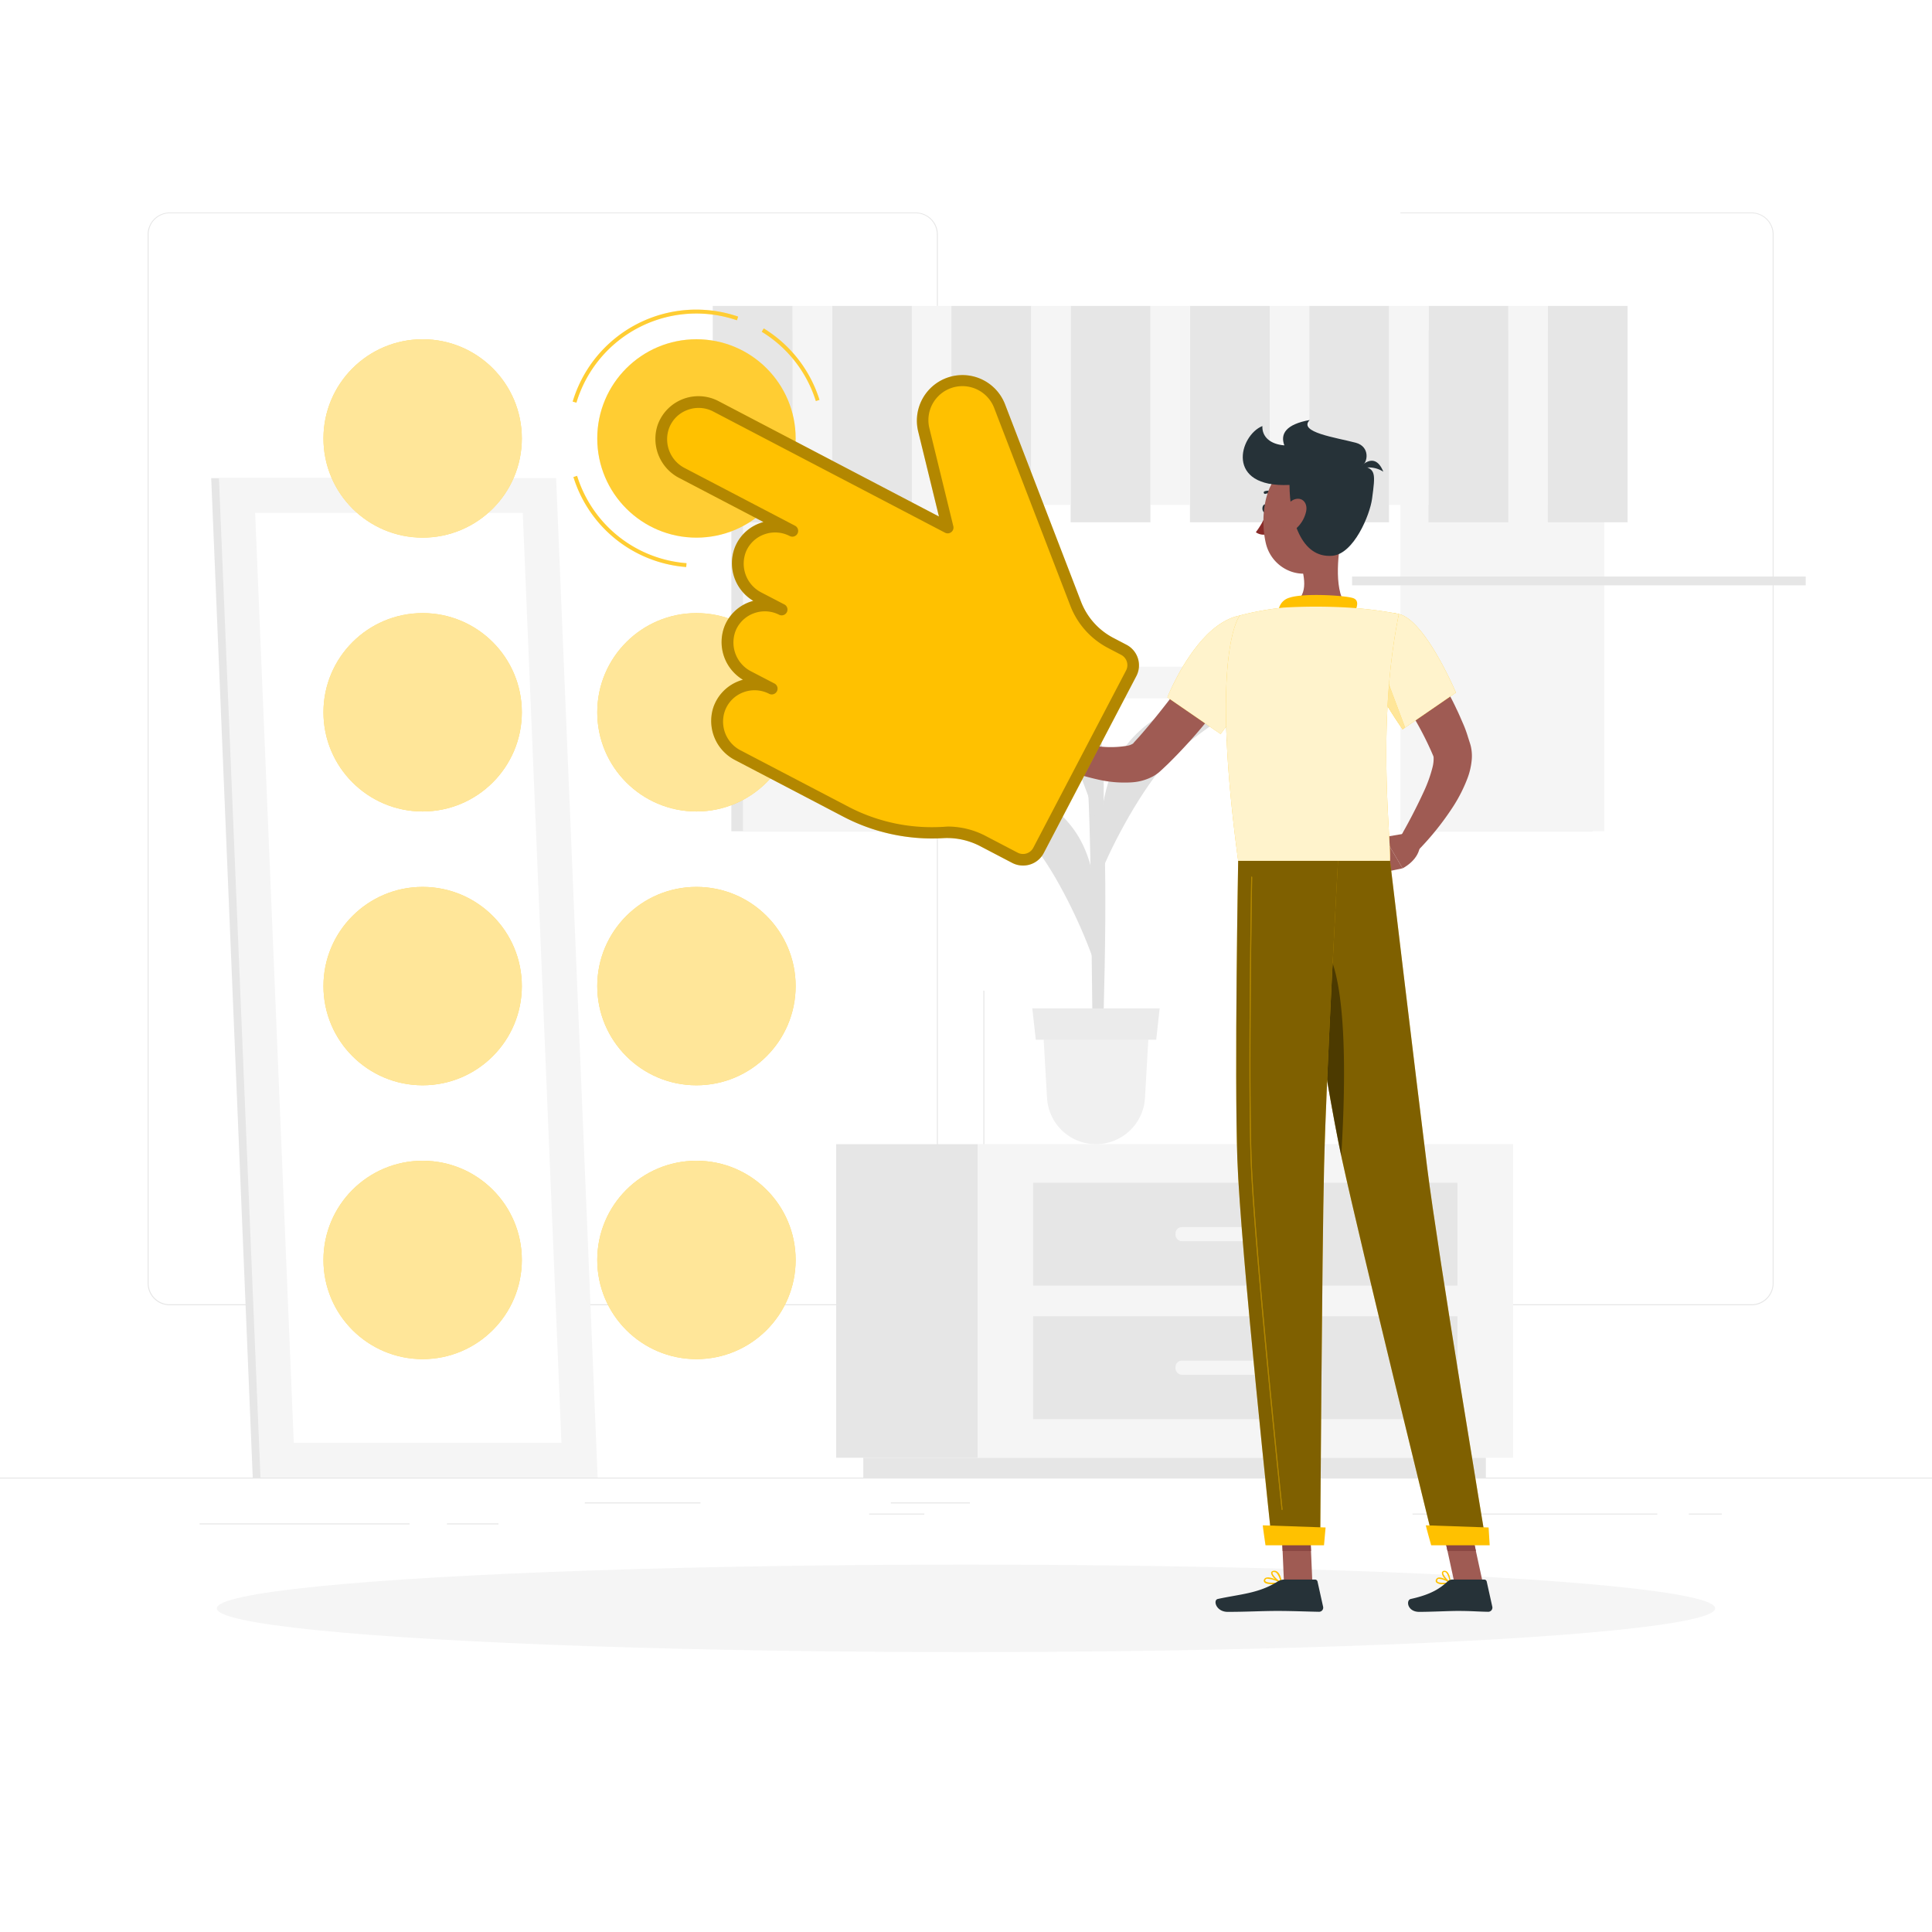 <svg class="animated" id="freepik_stories-select" xmlns="http://www.w3.org/2000/svg" viewBox="0 0 500 500" version="1.1" xmlns:xlink="http://www.w3.org/1999/xlink" xmlns:svgjs="http://svgjs.com/svgjs"><style>svg#freepik_stories-select:not(.animated) .animable {opacity: 0;}svg#freepik_stories-select.animated #freepik--Buttons--inject-1 {animation: 3s Infinite  linear floating;animation-delay: 0s;}svg#freepik_stories-select.animated #freepik--Hand--inject-1 {animation: 3s Infinite  linear wind;animation-delay: 0s;}            @keyframes floating {                0% {                    opacity: 1;                    transform: translateY(0px);                }                50% {                    transform: translateY(-10px);                }                100% {                    opacity: 1;                    transform: translateY(0px);                }            }                    @keyframes wind {                0% {                    transform: rotate( 0deg );                }                25% {                    transform: rotate( 1deg );                }                75% {                    transform: rotate( -1deg );                }            }        </style><g id="freepik--background-complete--inject-1" style="transform-origin: 250px 224.755px 0px;" class="animable"><rect y="382.4" width="500" height="0.25" style="fill: rgb(230, 230, 230); transform-origin: 250px 382.525px 0px;" id="el3il8dtkl4yh" class="animable"></rect><rect x="51.65" y="394.26" width="54.34" height="0.25" style="fill: rgb(230, 230, 230); transform-origin: 78.82px 394.385px 0px;" id="elveq6t3p7u7" class="animable"></rect><rect x="230.54" y="388.83" width="20.46" height="0.25" style="fill: rgb(230, 230, 230); transform-origin: 240.77px 388.955px 0px;" id="eljsdrptkxi6f" class="animable"></rect><rect x="151.34" y="388.83" width="29.94" height="0.25" style="fill: rgb(230, 230, 230); transform-origin: 166.31px 388.955px 0px;" id="elp3ridlo6d4" class="animable"></rect><rect x="365.57" y="391.71" width="63.34" height="0.25" style="fill: rgb(230, 230, 230); transform-origin: 397.24px 391.835px 0px;" id="elfj24771xac6" class="animable"></rect><rect x="224.93" y="391.71" width="14.29" height="0.25" style="fill: rgb(230, 230, 230); transform-origin: 232.075px 391.835px 0px;" id="el50jkxeof04f" class="animable"></rect><rect x="115.67" y="394.26" width="13.33" height="0.25" style="fill: rgb(230, 230, 230); transform-origin: 122.335px 394.385px 0px;" id="eloe1m3dr0j8" class="animable"></rect><rect x="437.08" y="391.71" width="8.51" height="0.25" style="fill: rgb(230, 230, 230); transform-origin: 441.335px 391.835px 0px;" id="eln920wogxwqf" class="animable"></rect><path d="M237,337.8H43.91a5.71,5.71,0,0,1-5.7-5.71V60.66A5.71,5.71,0,0,1,43.91,55H237a5.71,5.71,0,0,1,5.71,5.71V332.09A5.71,5.71,0,0,1,237,337.8ZM43.91,55.2a5.46,5.46,0,0,0-5.45,5.46V332.09a5.46,5.46,0,0,0,5.45,5.46H237a5.47,5.47,0,0,0,5.46-5.46V60.66A5.47,5.47,0,0,0,237,55.2Z" style="fill: rgb(230, 230, 230); transform-origin: 140.46px 196.4px 0px;" id="eltb2oyjusmbm" class="animable"></path><path d="M453.31,337.8H260.21a5.72,5.72,0,0,1-5.71-5.71V60.66A5.72,5.72,0,0,1,260.21,55h193.1A5.71,5.71,0,0,1,459,60.66V332.09A5.71,5.71,0,0,1,453.31,337.8ZM260.21,55.2a5.47,5.47,0,0,0-5.46,5.46V332.09a5.47,5.47,0,0,0,5.46,5.46h193.1a5.47,5.47,0,0,0,5.46-5.46V60.66a5.47,5.47,0,0,0-5.46-5.46Z" style="fill: rgb(230, 230, 230); transform-origin: 356.75px 196.4px 0px;" id="el95gd7j1ocha" class="animable"></path><rect x="189.27" y="85.56" width="222.89" height="129.56" style="fill: rgb(230, 230, 230); transform-origin: 300.715px 150.34px 0px;" id="elatn3b2qphvc" class="animable"></rect><rect x="192.28" y="85.56" width="222.89" height="129.56" style="fill: rgb(245, 245, 245); transform-origin: 303.725px 150.34px 0px;" id="el8euony0d9nu" class="animable"></rect><g id="ellw2ez2l5yt8"><rect x="245.03" y="44.31" width="117.4" height="212.07" style="fill: rgb(255, 255, 255); transform-origin: 303.73px 150.345px 0px; transform: rotate(90deg);" class="animable" id="eldnqjstntg47"></rect></g><g id="el9jsvewhic0n"><rect x="349.92" y="149.2" width="117.4" height="2.28" style="fill: rgb(230, 230, 230); transform-origin: 408.62px 150.34px 0px; transform: rotate(90deg);" class="animable" id="el4h9tz9oje2s"></rect></g><rect x="194.52" y="172.55" width="218.42" height="8.16" style="fill: rgb(245, 245, 245); transform-origin: 303.73px 176.63px 0px;" id="elivkishu2yeq" class="animable"></rect><rect x="216.4" y="296.11" width="36.6" height="81.15" style="fill: rgb(230, 230, 230); transform-origin: 234.7px 336.685px 0px;" id="elx0p2cyrhtu" class="animable"></rect><rect x="223.42" y="377.26" width="161.12" height="5.14" style="fill: rgb(230, 230, 230); transform-origin: 303.98px 379.83px 0px;" id="eld6b2u8udw15" class="animable"></rect><g id="elg3pj1fnndf"><rect x="253" y="296.11" width="138.58" height="81.15" style="fill: rgb(245, 245, 245); transform-origin: 322.29px 336.685px 0px; transform: rotate(180deg);" class="animable" id="elwr00ite9j"></rect></g><g id="elojgpuws6ei"><rect x="267.38" y="306.1" width="109.8" height="26.61" style="fill: rgb(230, 230, 230); transform-origin: 322.28px 319.405px 0px; transform: rotate(180deg);" class="animable" id="el0kkr05wt44vh"></rect></g><g id="el1xqyq9szacih"><rect x="267.38" y="340.66" width="109.8" height="26.61" style="fill: rgb(230, 230, 230); transform-origin: 322.28px 353.965px 0px; transform: rotate(180deg);" class="animable" id="eldm3qmkm5q37"></rect></g><rect x="304.22" y="317.58" width="36.14" height="3.65" rx="1.61" style="fill: rgb(245, 245, 245); transform-origin: 322.29px 319.405px 0px;" id="el07itzqkfjsad" class="animable"></rect><rect x="304.22" y="352.14" width="36.14" height="3.65" rx="1.61" style="fill: rgb(245, 245, 245); transform-origin: 322.29px 353.965px 0px;" id="el2x7a81j15em" class="animable"></rect><polygon points="143.38 382.4 65.41 382.4 54.66 123.73 132.63 123.73 143.38 382.4" style="fill: rgb(230, 230, 230); transform-origin: 99.02px 253.065px 0px;" id="el1krm8xr998l" class="animable"></polygon><polygon points="154.67 382.4 67.41 382.4 56.66 123.73 143.92 123.73 154.67 382.4" style="fill: rgb(245, 245, 245); transform-origin: 105.665px 253.065px 0px;" id="elqu0vzkmg3n" class="animable"></polygon><polygon points="76.03 373.4 66.03 132.73 135.29 132.73 145.3 373.4 76.03 373.4" style="fill: rgb(255, 255, 255); transform-origin: 105.665px 253.065px 0px;" id="elcv6vmexpau7" class="animable"></polygon><path d="M284.93,283.59c1-27.32,2-65.17-.11-78.87l-3.45-2.67s.75,2.55,1.15,44.41.89,30.91.47,37.13Z" style="fill: rgb(224, 224, 224); transform-origin: 283.717px 242.82px 0px;" id="elgqsa82bonmc" class="animable"></path><path d="M291.35,193.09c6.38-8.65,19.81-14.8,33.72-14.77,5.46,0-16.26,10.06-25.05,21.15-6.83,8.61-14.36,23.1-16.82,31.14C284.38,213.69,285,201.73,291.35,193.09Z" style="fill: rgb(224, 224, 224); transform-origin: 304.569px 204.465px 0px;" id="elwyim0ungfa" class="animable"></path><path d="M278.55,215.62c-5.86-9-18.91-15.93-32.79-16.71-5.45-.31,15.64,11,23.77,22.57,6.31,9,13,23.9,15,32.08C284.31,236.6,284.42,224.63,278.55,215.62Z" style="fill: rgb(224, 224, 224); transform-origin: 264.701px 226.232px 0px;" id="el0r4j0lv3f3k" class="animable"></path><path d="M281.17,178.65c-5.34-10.5-17.8-20.63-31.35-24.75-5.33-1.62,16.74,16.86,23.05,31,4.9,11,10.84,24.82,12.4,33.55C285.85,201.23,286.5,189.16,281.17,178.65Z" style="fill: rgb(224, 224, 224); transform-origin: 267.324px 186.125px 0px;" id="elvatflnpkkz" class="animable"></path><path d="M283.64,296.11h0a12.7,12.7,0,0,0,12.68-12l1.12-19.5h-27.6l1.13,19.5A12.69,12.69,0,0,0,283.64,296.11Z" style="fill: rgb(240, 240, 240); transform-origin: 283.64px 280.36px 0px;" id="el9if0pwd7yn" class="animable"></path><polygon points="268.06 269.06 299.23 269.06 300.12 260.97 267.16 260.97 268.06 269.06" style="fill: rgb(235, 235, 235); transform-origin: 283.64px 265.015px 0px;" id="elw1qm930s9nj" class="animable"></polygon><g id="elmrpfh5x2d1"><rect x="400.58" y="79.17" width="20.64" height="56" style="fill: rgb(230, 230, 230); transform-origin: 410.9px 107.17px 0px; transform: rotate(180deg);" class="animable" id="elpybatgfuhde"></rect></g><rect x="390.34" y="79.17" width="10.23" height="51.5" style="fill: rgb(245, 245, 245); transform-origin: 395.455px 104.92px 0px;" id="elqpv183vqqe" class="animable"></rect><g id="eloxrrnlezf7"><rect x="369.7" y="79.17" width="20.64" height="56" style="fill: rgb(230, 230, 230); transform-origin: 380.02px 107.17px 0px; transform: rotate(180deg);" class="animable" id="elityhzwobk9"></rect></g><rect x="359.47" y="79.17" width="10.23" height="51.5" style="fill: rgb(245, 245, 245); transform-origin: 364.585px 104.92px 0px;" id="el84lj70ak57g" class="animable"></rect><g id="el3tnrziv1eqd"><rect x="338.83" y="79.17" width="20.64" height="56" style="fill: rgb(230, 230, 230); transform-origin: 349.15px 107.17px 0px; transform: rotate(180deg);" class="animable" id="el91qrlbnqo75"></rect></g><rect x="328.6" y="79.17" width="10.23" height="51.5" style="fill: rgb(245, 245, 245); transform-origin: 333.715px 104.92px 0px;" id="eld2c9v94r04j" class="animable"></rect><g id="el6gf5tzkhldk"><rect x="307.96" y="79.17" width="20.64" height="56" style="fill: rgb(230, 230, 230); transform-origin: 318.28px 107.17px 0px; transform: rotate(180deg);" class="animable" id="elpcbvwh87hbf"></rect></g><rect x="297.72" y="79.17" width="10.23" height="51.5" style="fill: rgb(245, 245, 245); transform-origin: 302.835px 104.92px 0px;" id="eln691wjz7zlf" class="animable"></rect><g id="ely0fqt2fy9uo"><rect x="277.08" y="79.17" width="20.64" height="56" style="fill: rgb(230, 230, 230); transform-origin: 287.4px 107.17px 0px; transform: rotate(180deg);" class="animable" id="elo2siwvrecn"></rect></g><rect x="266.85" y="79.17" width="10.23" height="51.5" style="fill: rgb(245, 245, 245); transform-origin: 271.965px 104.92px 0px;" id="el5ruw2qv6tkh" class="animable"></rect><g id="el5xe5jy2495r"><rect x="246.21" y="79.17" width="20.64" height="56" style="fill: rgb(230, 230, 230); transform-origin: 256.53px 107.17px 0px; transform: rotate(180deg);" class="animable" id="elkip4v0abqu"></rect></g><rect x="235.98" y="79.17" width="10.23" height="51.5" style="fill: rgb(245, 245, 245); transform-origin: 241.095px 104.92px 0px;" id="el3pprlwmba2f" class="animable"></rect><g id="el3qk896nfthq"><rect x="215.34" y="79.17" width="20.64" height="56" style="fill: rgb(230, 230, 230); transform-origin: 225.66px 107.17px 0px; transform: rotate(180deg);" class="animable" id="eldu171xqqdgl"></rect></g><rect x="205.11" y="79.17" width="10.23" height="51.5" style="fill: rgb(245, 245, 245); transform-origin: 210.225px 104.92px 0px;" id="el8m0t7ca5h5h" class="animable"></rect><g id="eltx75teexu1m"><rect x="184.46" y="79.17" width="20.64" height="56" style="fill: rgb(230, 230, 230); transform-origin: 194.78px 107.17px 0px; transform: rotate(180deg);" class="animable" id="elhclek8b6kp"></rect></g></g><g id="freepik--Shadow--inject-1" style="transform-origin: 250px 416.24px 0px;" class="animable"><ellipse cx="250" cy="416.24" rx="193.89" ry="11.32" style="fill: rgb(245, 245, 245); transform-origin: 250px 416.24px 0px;" id="elo1go3o0iq8k" class="animable"></ellipse></g><g id="freepik--Character--inject-1" style="transform-origin: 327.806px 262.925px 0px;" class="animable"><polygon points="352.42 219.53 356.67 226.03 362.99 224.72 358.22 216.64 352.42 219.53" style="fill: rgb(159, 91, 83); transform-origin: 357.705px 221.335px 0px;" id="el17namigtsho" class="animable"></polygon><path d="M364.47,163.82c.9,1.09,1.65,2.06,2.42,3.12s1.51,2.08,2.24,3.14c1.46,2.11,2.85,4.28,4.15,6.51s2.56,4.51,3.66,6.9c.59,1.17,1.09,2.41,1.63,3.62s1,2.48,1.39,3.79l.32,1,.16.49c.09.29.18.6.24.89a11.4,11.4,0,0,1,.22,3.16,18.1,18.1,0,0,1-1.07,4.85,39,39,0,0,1-3.74,7.42,73.31,73.31,0,0,1-9.72,12L362,217.29a142.33,142.33,0,0,0,6.58-12.64,35.39,35.39,0,0,0,2.17-6.13,9,9,0,0,0,.27-2.42,1.22,1.22,0,0,0-.11-.5s0,0,0,0l-.16-.38-.33-.76a86,86,0,0,0-6.6-12.11c-1.26-2-2.59-3.93-3.93-5.88s-2.8-3.9-4.12-5.67Z" style="fill: rgb(159, 91, 83); transform-origin: 368.349px 192.265px 0px;" id="el0s7o63npaur" class="animable"></path><path d="M362,158.9c6.89,1.58,14.79,20.35,14.79,20.35L363,188.73a116.61,116.61,0,0,1-9.14-15.53C349.77,164.61,355,157.29,362,158.9Z" style="fill: #FFC100; transform-origin: 364.606px 173.703px 0px;" id="el49h3mk64r19" class="animable"></path><g id="elpb8yky7m8lp"><path d="M362,158.9c6.89,1.58,14.79,20.35,14.79,20.35L363,188.73a116.61,116.61,0,0,1-9.14-15.53C349.77,164.61,355,157.29,362,158.9Z" style="fill: rgb(255, 255, 255); opacity: 0.8; transform-origin: 364.606px 173.703px 0px;" class="animable" id="elqo28vyhnvff"></path></g><path d="M357.1,170.87l6.54,17.41-.65.45s-2.83-4-5.89-9.33Z" style="fill: #FFC100; transform-origin: 360.37px 179.8px 0px;" id="el0twm6r6m3bs" class="animable"></path><g id="elcwo2l9uq4qp"><path d="M357.1,170.87l6.54,17.41-.65.45s-2.83-4-5.89-9.33Z" style="fill: rgb(255, 255, 255); opacity: 0.6; transform-origin: 360.37px 179.8px 0px;" class="animable" id="eldxjf9rs03td"></path></g><polygon points="339.64 409.64 332.29 409.64 331.56 392.63 338.91 392.63 339.64 409.64" style="fill: rgb(159, 91, 83); transform-origin: 335.6px 401.135px 0px;" id="el72dpjwbps0b" class="animable"></polygon><polygon points="383.75 409.64 376.4 409.64 372.71 392.63 380.05 392.63 383.75 409.64" style="fill: rgb(159, 91, 83); transform-origin: 378.23px 401.135px 0px;" id="elgj3a1ur8dp4" class="animable"></polygon><polygon points="331.56 392.64 331.94 401.4 339.29 401.4 338.91 392.64 331.56 392.64" style="fill: rgb(138, 71, 67); transform-origin: 335.425px 397.02px 0px;" id="ellemaqlzv3rc" class="animable"></polygon><polygon points="380.06 392.64 372.71 392.64 374.61 401.4 381.96 401.4 380.06 392.64" style="fill: rgb(138, 71, 67); transform-origin: 377.335px 397.02px 0px;" id="elxi7y2jsb67c" class="animable"></polygon><path d="M334.38,222.78s8.34,56.14,12.91,77.17c5,23,23.9,99.76,23.9,99.76h13.46S372.19,324.84,369.33,302c-3.1-24.75-9.59-79.26-9.59-79.26Z" style="fill: #FFC100; transform-origin: 359.515px 311.225px 0px;" id="elton6acb0ac8" class="animable"></path><g id="elejb7uxfk3hd"><path d="M334.38,222.78s8.34,56.14,12.91,77.17c5,23,23.9,99.76,23.9,99.76h13.46S372.19,324.84,369.33,302c-3.1-24.75-9.59-79.26-9.59-79.26Z" style="opacity: 0.5; transform-origin: 359.515px 311.225px 0px;" class="animable" id="elgq8t0l7eo1l"></path></g><g id="eljwbw7p8tew"><path d="M339.65,242.78c9.64,1.89,8.62,37.84,7.46,56.33-2.78-13.07-6.85-38.22-9.63-56.07A3.29,3.29,0,0,1,339.65,242.78Z" style="opacity: 0.4; transform-origin: 342.658px 270.906px 0px;" class="animable" id="elvrpp167ojw"></path></g><path d="M320.44,222.78s-1,54.92-.21,77.33c.83,23.3,9,99.6,9,99.6h12.44s.46-74.94,1-97.82c.6-24.95,3.61-79.11,3.61-79.11Z" style="fill: #FFC100; transform-origin: 333.103px 311.245px 0px;" id="elmfyzoqaha2r" class="animable"></path><g id="elqt7sc3m74i"><path d="M320.44,222.78s-1,54.92-.21,77.33c.83,23.3,9,99.6,9,99.6h12.44s.46-74.94,1-97.82c.6-24.95,3.61-79.11,3.61-79.11Z" style="opacity: 0.5; transform-origin: 333.103px 311.245px 0px;" class="animable" id="elx5md603rz2"></path></g><path d="M363.59,215.72l-5.37.92,4.77,8.08s3.74-1.8,4.42-5.29Z" style="fill: rgb(159, 91, 83); transform-origin: 362.815px 220.22px 0px;" id="eledsbflzpaio" class="animable"></path><path d="M328.1,131.6c0,.59-.31,1.07-.7,1.07s-.7-.48-.7-1.07.31-1.07.7-1.07S328.1,131,328.1,131.6Z" style="fill: rgb(38, 50, 56); transform-origin: 327.4px 131.6px 0px;" id="elxlncz3yy3eb" class="animable"></path><path d="M327.84,132.67a21.33,21.33,0,0,1-2.83,5.07,3.41,3.41,0,0,0,2.83.53Z" style="fill: rgb(137, 43, 41); transform-origin: 326.425px 135.523px 0px;" id="eldgs83kuh77l" class="animable"></path><path d="M330.2,128.32a.31.31,0,0,1-.2-.07,2.75,2.75,0,0,0-2.48-.45.34.34,0,0,1-.44-.2.34.34,0,0,1,.19-.45,3.42,3.42,0,0,1,3.13.54.33.33,0,0,1,.08.48A.32.32,0,0,1,330.2,128.32Z" style="fill: rgb(38, 50, 56); transform-origin: 328.802px 127.652px 0px;" id="elgq9qfspokxv" class="animable"></path><path d="M347.23,138.43c-1.06,5.38-2.11,15.22,1.65,18.81,0,0-1.47,5.45-11.46,5.45-11,0-5.24-5.45-5.24-5.45,6-1.43,5.84-5.88,4.79-10.05Z" style="fill: rgb(159, 91, 83); transform-origin: 339.776px 150.56px 0px;" id="elrwqzgxx6d8" class="animable"></path><path d="M350.32,159.11c.79-1.72,1.65-3.7-.14-4.32-2-.68-12.77-1.37-16.49-.1a3.85,3.85,0,0,0-2.67,4.78Z" style="fill: #FFC100; transform-origin: 341.052px 156.725px 0px;" id="eluie5rc5bi7" class="animable"></path><path d="M373.45,410a2.35,2.35,0,0,1-1.76-.48.7.7,0,0,1,0-.83.81.81,0,0,1,.54-.41c1.08-.24,3.1,1.14,3.19,1.2a.18.18,0,0,1,.07.18.16.16,0,0,1-.13.13A9.34,9.34,0,0,1,373.45,410Zm-.91-1.4-.22,0a.47.47,0,0,0-.32.24c-.16.28-.06.4,0,.44.31.42,1.81.42,2.91.24A5.74,5.74,0,0,0,372.54,408.62Z" style="fill: #FFC100; transform-origin: 373.524px 409.136px 0px;" id="el2icnq53zr04" class="animable"></path><path d="M375.33,409.82l-.08,0c-.76-.42-2.23-2-2.08-2.84a.57.57,0,0,1,.56-.46,1,1,0,0,1,.74.22c.85.7,1,2.82,1,2.91a.16.16,0,0,1-.08.16A.14.14,0,0,1,375.33,409.82Zm-1.48-3h-.08c-.23,0-.25.14-.26.18-.09.49.85,1.7,1.6,2.27a4.22,4.22,0,0,0-.86-2.3A.64.64,0,0,0,373.85,406.84Z" style="fill: #FFC100; transform-origin: 374.315px 408.167px 0px;" id="eldmy5w9r408m" class="animable"></path><path d="M329.34,410c-.94,0-1.85-.13-2.16-.55a.67.67,0,0,1,0-.76.84.84,0,0,1,.55-.41c1.21-.33,3.79,1.13,3.9,1.19a.18.18,0,0,1,.08.18.16.16,0,0,1-.14.14A12.08,12.08,0,0,1,329.34,410Zm-1.17-1.42a1.15,1.15,0,0,0-.33,0,.51.51,0,0,0-.34.24c-.12.22-.08.32,0,.38.34.46,2.19.49,3.57.3A7.87,7.87,0,0,0,328.17,408.6Z" style="fill: #FFC100; transform-origin: 329.387px 409.116px 0px;" id="ell336chopy1a" class="animable"></path><path d="M331.56,409.82l-.07,0c-.89-.39-2.64-2-2.51-2.81,0-.2.17-.44.65-.49a1.22,1.22,0,0,1,1,.3c.94.76,1.13,2.74,1.14,2.83a.17.17,0,0,1-.07.16A.17.17,0,0,1,331.56,409.82Zm-1.79-3h-.11c-.31,0-.33.16-.34.2-.08.5,1.12,1.75,2,2.29a4,4,0,0,0-1-2.26A.87.87,0,0,0,329.77,406.84Z" style="fill: #FFC100; transform-origin: 330.372px 408.168px 0px;" id="el4rqrv67yxff" class="animable"></path><path d="M375.88,408.79h8.25a.65.65,0,0,1,.63.51l1.45,6.53a1.08,1.08,0,0,1-1.08,1.3c-2.88-.05-4.28-.22-7.91-.22-2.23,0-6.83.24-9.92.24s-3.48-3-2.22-3.33c5.66-1.24,7.79-2.95,9.61-4.57A1.74,1.74,0,0,1,375.88,408.79Z" style="fill: rgb(38, 50, 56); transform-origin: 375.321px 412.97px 0px;" id="elxp79h6t68s" class="animable"></path><path d="M332.34,408.79h8a.65.65,0,0,1,.63.51l1.45,6.53a1.07,1.07,0,0,1-1.06,1.3c-2.89-.05-7.07-.22-10.71-.22-4.25,0-7.93.24-12.92.24-3,0-3.85-3-2.59-3.33,5.75-1.26,10.44-1.39,15.41-4.45A3.36,3.36,0,0,1,332.34,408.79Z" style="fill: rgb(38, 50, 56); transform-origin: 328.511px 412.97px 0px;" id="elxzwagy7gj1o" class="animable"></path><path d="M321.85,173.93c-2.91,4.3-5.92,8.31-9.17,12.29a136.25,136.25,0,0,1-10.4,11.48l-1.44,1.36-.37.34-.25.23-.37.32a11,11,0,0,1-1.51,1,13.43,13.43,0,0,1-5.45,1.52,30.28,30.28,0,0,1-8.66-.71,65.72,65.72,0,0,1-14.85-5.22l1.83-5.2a117.1,117.1,0,0,0,14.19,1.93,25.64,25.64,0,0,0,6.27-.26,4,4,0,0,0,1.66-.64s0-.07,0-.07h0l.07-.08.3-.33,1.18-1.3c3.13-3.57,6.16-7.36,9.1-11.25s5.88-7.85,8.69-11.74Z" style="fill: rgb(159, 91, 83); transform-origin: 295.615px 185.064px 0px;" id="ell78b3sbjtx" class="animable"></path><path d="M325.24,175.08a34.86,34.86,0,0,1-7.76,16.82c-.16-3.52-.22-6.68-.21-9.51Z" style="fill: rgb(190, 211, 252); transform-origin: 321.254px 183.49px 0px;" id="elfwy29lndmk" class="animable"></path><path d="M347.86,130.34c-.44,7.28-.33,11.56-4,15.3-5.53,5.62-14.51,2.28-16.25-5-1.56-6.54-.57-17.34,6.56-20.24A9.94,9.94,0,0,1,347.86,130.34Z" style="fill: rgb(159, 91, 83); transform-origin: 337.431px 134.059px 0px;" id="elp2zga3jwzx" class="animable"></path><path d="M333.72,125.5c.06,8.56,2.84,19.06,11.12,18.33,5.5-.48,9.68-10.51,10.25-14.76.87-6.5,1-7.74-2.66-8.49,1.6-.87,2.18-5-1.56-6-5.2-1.37-15-2.71-11.92-5.88-6.14,1.11-7.68,3.57-6.56,6.56-3.59-.28-5.8-2.16-5.69-5C320.75,112.67,316.89,126.3,333.72,125.5Z" style="fill: rgb(38, 50, 56); transform-origin: 338.613px 126.283px 0px;" id="el4cxlch0wrai" class="animable"></path><path d="M338,132.46a8.22,8.22,0,0,1-2.78,4.5c-1.85,1.5-3.33.16-3.29-2,0-1.95,1.06-5.08,3.14-5.74S338.51,130.33,338,132.46Z" style="fill: rgb(159, 91, 83); transform-origin: 335.018px 133.339px 0px;" id="elcqhcxbwbd8p" class="animable"></path><path d="M358,122.07a7,7,0,0,0-6.63-.48S355.53,116,358,122.07Z" style="fill: rgb(38, 50, 56); transform-origin: 354.685px 120.656px 0px;" id="eli2bunbdpgp" class="animable"></path><path d="M369,394.75c-.06,0,1.39,5.17,1.39,5.17h15.14l-.28-4.61Z" style="fill: #FFC100; transform-origin: 377.264px 397.335px 0px;" id="ele3yrm91avs6" class="animable"></path><path d="M326.81,394.75c-.06,0,.7,5.17.7,5.17h15.14l.41-4.61Z" style="fill: #FFC100; transform-origin: 334.933px 397.335px 0px;" id="el3x0tpciih9m" class="animable"></path><path d="M331.79,390.77a.12.12,0,0,1-.12-.11c-2.2-21.12-7.37-72.22-8-90.55-.67-18.71-.06-60.69.14-73.11,0-.07.06-.11.13-.12a.13.13,0,0,1,.12.12c-.2,12.42-.81,54.4-.14,73.1.65,18.33,5.82,69.41,8,90.53a.14.14,0,0,1-.12.14Z" style="fill: #FFC100; transform-origin: 327.642px 308.825px 0px;" id="el4y3mvumbd0v" class="animable"></path><g id="eluwd5qtq7opn"><path d="M331.79,390.77a.12.12,0,0,1-.12-.11c-2.2-21.12-7.37-72.22-8-90.55-.67-18.71-.06-60.69.14-73.11,0-.07.06-.11.13-.12a.13.13,0,0,1,.12.12c-.2,12.42-.81,54.4-.14,73.1.65,18.33,5.82,69.41,8,90.53a.14.14,0,0,1-.12.14Z" style="opacity: 0.3; transform-origin: 327.642px 308.825px 0px;" class="animable" id="elwqjmrej8t0j"></path></g><path d="M328.63,165.23c1,7-12.74,24.73-12.74,24.73l-13.77-9.48s3.82-9.79,10.25-16.21C319.71,157,327.57,157.66,328.63,165.23Z" style="fill: #FFC100; transform-origin: 315.401px 174.564px 0px;" id="elywwddw6xas" class="animable"></path><g id="ely4y3zvkgzir"><path d="M328.63,165.23c1,7-12.74,24.73-12.74,24.73l-13.77-9.48s3.82-9.79,10.25-16.21C319.71,157,327.57,157.66,328.63,165.23Z" style="fill: rgb(255, 255, 255); opacity: 0.8; transform-origin: 315.401px 174.564px 0px;" class="animable" id="els3304yfsbha"></path></g><path d="M320.88,159.28s-7.82,8.83-.44,63.5h39.3c.27-6-3.52-35.46,2.29-63.88a102.56,102.56,0,0,0-13.15-1.66,145.27,145.27,0,0,0-16.7,0A73.5,73.5,0,0,0,320.88,159.28Z" style="fill: #FFC100; transform-origin: 339.65px 189.89px 0px;" id="el96sbla2dpbi" class="animable"></path><g id="el95z22f3smw4"><path d="M320.88,159.28s-7.82,8.83-.44,63.5h39.3c.27-6-3.52-35.46,2.29-63.88a102.56,102.56,0,0,0-13.15-1.66,145.27,145.27,0,0,0-16.7,0A73.5,73.5,0,0,0,320.88,159.28Z" style="fill: rgb(255, 255, 255); opacity: 0.8; transform-origin: 339.65px 189.89px 0px;" class="animable" id="el2pf49gxbw75"></path></g></g><g id="freepik--Buttons--inject-1" style="transform-origin: 147.892px 215.938px 0px;" class="animable"><g id="el5o8y9614fut"><circle cx="180.24" cy="113.47" r="25.67" style="fill: #FFC100; transform-origin: 180.24px 113.47px 0px; transform: rotate(-77.21deg);" class="animable" id="el87gwq5l6tn"></circle></g><g id="eljv67s3letw"><circle cx="180.24" cy="113.47" r="25.67" style="fill: rgb(255, 255, 255); opacity: 0.2; transform-origin: 180.24px 113.47px 0px; transform: rotate(-77.21deg);" class="animable" id="elc44yln45b48"></circle></g><path d="M177.59,146.75a33.24,33.24,0,0,1-29.19-23.3l.95-.3a32.25,32.25,0,0,0,28.32,22.6Z" style="fill: #FFC100; transform-origin: 163.035px 134.95px 0px;" id="elwehcljeefcc" class="animable"></path><g id="elblr9k98wwd8"><path d="M177.59,146.75a33.24,33.24,0,0,1-29.19-23.3l.95-.3a32.25,32.25,0,0,0,28.32,22.6Z" style="fill: rgb(255, 255, 255); opacity: 0.2; transform-origin: 163.035px 134.95px 0px;" class="animable" id="el7a924ivj4w"></path></g><path d="M149.21,104.22l-1-.28a33.38,33.38,0,0,1,42.82-22l-.32.95a32.4,32.4,0,0,0-41.55,21.37Z" style="fill: #FFC100; transform-origin: 169.62px 92.195px 0px;" id="el2p71c9dn0rg" class="animable"></path><g id="elemp6z72v6fq"><path d="M149.21,104.22l-1-.28a33.38,33.38,0,0,1,42.82-22l-.32.95a32.4,32.4,0,0,0-41.55,21.37Z" style="fill: rgb(255, 255, 255); opacity: 0.2; transform-origin: 169.62px 92.195px 0px;" class="animable" id="elb39r7q52lsb"></path></g><path d="M211.14,103.79a32.3,32.3,0,0,0-14-17.93l.52-.86a33.35,33.35,0,0,1,14.42,18.49Z" style="fill: #FFC100; transform-origin: 204.61px 94.395px 0px;" id="elokllwebibt" class="animable"></path><g id="elpeoupapq0v9"><path d="M211.14,103.79a32.3,32.3,0,0,0-14-17.93l.52-.86a33.35,33.35,0,0,1,14.42,18.49Z" style="fill: rgb(255, 255, 255); opacity: 0.2; transform-origin: 204.61px 94.395px 0px;" class="animable" id="el2ffnyii2y59"></path></g><g id="elb46lvdgigh"><circle cx="180.24" cy="184.34" r="25.67" style="fill: #FFC100; transform-origin: 180.24px 184.34px 0px; transform: rotate(-77.21deg);" class="animable" id="elopjeo3dnlx"></circle></g><g id="elh4av00936l"><circle cx="180.24" cy="184.34" r="25.67" style="fill: rgb(255, 255, 255); opacity: 0.6; transform-origin: 180.24px 184.34px 0px; transform: rotate(-77.21deg);" class="animable" id="elcmnlr8dk3lp"></circle></g><g id="elhb5igi69nub"><circle cx="180.24" cy="255.2" r="25.67" style="fill: #FFC100; transform-origin: 180.24px 255.2px 0px; transform: rotate(-77.21deg);" class="animable" id="elms8tn2kib0a"></circle></g><g id="elfk33blkp91"><circle cx="180.24" cy="255.2" r="25.67" style="fill: rgb(255, 255, 255); opacity: 0.6; transform-origin: 180.24px 255.2px 0px; transform: rotate(-77.21deg);" class="animable" id="el550td5tm8v7"></circle></g><g id="elca0ctbwd3g"><circle cx="180.24" cy="326.07" r="25.67" style="fill: #FFC100; transform-origin: 180.24px 326.07px 0px; transform: rotate(-77.21deg);" class="animable" id="elt8qw5flzdua"></circle></g><g id="elsnqku45cq1"><circle cx="180.24" cy="326.07" r="25.67" style="fill: rgb(255, 255, 255); opacity: 0.6; transform-origin: 180.24px 326.07px 0px; transform: rotate(-77.21deg);" class="animable" id="el875tvjoq8x4"></circle></g><g id="el1dzcngprno6"><circle cx="109.38" cy="113.47" r="25.67" style="fill: #FFC100; transform-origin: 109.38px 113.47px 0px; transform: rotate(-77.21deg);" class="animable" id="eljyzpptn8cli"></circle></g><g id="elu0gyb8yqmvp"><circle cx="109.38" cy="113.47" r="25.67" style="fill: rgb(255, 255, 255); opacity: 0.6; transform-origin: 109.38px 113.47px 0px; transform: rotate(-77.21deg);" class="animable" id="el8ep9umxqeza"></circle></g><g id="elhsve9d2h6m5"><circle cx="109.38" cy="184.34" r="25.67" style="fill: #FFC100; transform-origin: 109.38px 184.34px 0px; transform: rotate(-77.21deg);" class="animable" id="elnyqfss3tjn"></circle></g><g id="elxqgbr8437ve"><circle cx="109.38" cy="184.34" r="25.67" style="fill: rgb(255, 255, 255); opacity: 0.6; transform-origin: 109.38px 184.34px 0px; transform: rotate(-77.21deg);" class="animable" id="elcmkgmbmmzc"></circle></g><g id="elxfuqbae3gto"><circle cx="109.38" cy="255.2" r="25.67" style="fill: #FFC100; transform-origin: 109.38px 255.2px 0px; transform: rotate(-77.21deg);" class="animable" id="eljch0x37idt"></circle></g><g id="elcre0elsa04p"><circle cx="109.38" cy="255.2" r="25.67" style="fill: rgb(255, 255, 255); opacity: 0.6; transform-origin: 109.38px 255.2px 0px; transform: rotate(-77.21deg);" class="animable" id="eleybli7ckdj"></circle></g><g id="elglcsa4abtff"><circle cx="109.38" cy="326.07" r="25.67" style="fill: #FFC100; transform-origin: 109.38px 326.07px 0px; transform: rotate(-77.21deg);" class="animable" id="elbzo9qb9lyc"></circle></g><g id="elm2jpb9vbkna"><circle cx="109.38" cy="326.07" r="25.67" style="fill: rgb(255, 255, 255); opacity: 0.6; transform-origin: 109.38px 326.07px 0px; transform: rotate(-77.21deg);" class="animable" id="elad1c1cy2vws"></circle></g></g><g id="freepik--Hand--inject-1" style="transform-origin: 232.192px 160.535px 0px;" class="animable"><path d="M272.2,191.88l-5.39-5.58-5.75,7.42s4.38,4.22,9.59,3Z" style="fill: rgb(159, 91, 83); transform-origin: 266.63px 191.621px 0px;" id="elpeirn19sfze" class="animable"></path><polygon points="259.4 183.24 256.94 191.02 261.06 193.72 266.81 186.3 259.4 183.24" style="fill: rgb(159, 91, 83); transform-origin: 261.875px 188.48px 0px;" id="ellcgq068d6la" class="animable"></polygon><path d="M186,183.66a9.68,9.68,0,0,1,13.64-5.5l-6-3.12a9.9,9.9,0,0,1-4.7-12.58,9.7,9.7,0,0,1,13.34-4.72l-6-3.11a9.9,9.9,0,0,1-4.7-12.59A9.69,9.69,0,0,1,205,137.33l-28.49-14.9a9.86,9.86,0,0,1-5-11.77,9.7,9.7,0,0,1,13.65-5.5l60,31.37L239,111.25a10.31,10.31,0,0,1,19.63-6.15l19.68,51.12a19.3,19.3,0,0,0,9.05,10.15l3.43,1.79a4.5,4.5,0,0,1,1.9,6.09l-24,45.85a4.52,4.52,0,0,1-6.09,1.91l-8.42-4.4a19.79,19.79,0,0,0-10.34-2.14,48,48,0,0,1-24.94-5.4l-28-14.64A9.86,9.86,0,0,1,186,183.66Z" style="fill: #FFC100; transform-origin: 232.133px 160.532px 0px;" id="el5w95zjgu418" class="animable"></path><path d="M264.74,224a6,6,0,0,1-2.78-.68l-8.42-4.4a18.51,18.51,0,0,0-9.56-2,49.52,49.52,0,0,1-25.72-5.56l-28-14.64a11.39,11.39,0,0,1-5.67-13.58,11.13,11.13,0,0,1,6.43-6.8,9.66,9.66,0,0,1,1.25-.42,11.37,11.37,0,0,1-4.66-14.1,11,11,0,0,1,6.53-6.07c.27-.09.54-.18.81-.25a11.36,11.36,0,0,1-4.66-14.1,11,11,0,0,1,6.53-6.06c.25-.09.51-.17.76-.24l-21.76-11.38a11.39,11.39,0,0,1-5.67-13.58,11.2,11.2,0,0,1,15.76-6.35L243,133.67l-5.39-22.07a11.8,11.8,0,0,1,22.48-7l19.68,51.12a17.79,17.79,0,0,0,8.35,9.36l3.42,1.79a6,6,0,0,1,2.54,8.11l-24,45.86A6,6,0,0,1,264.74,224Zm-19.63-10.09a21.21,21.21,0,0,1,9.82,2.35l8.42,4.4a3,3,0,0,0,4.07-1.27l24-45.86a3,3,0,0,0-1.28-4.06l-3.42-1.79A20.72,20.72,0,0,1,277,156.76l-19.69-51.12a8.8,8.8,0,0,0-16.77,5.25l6.18,25.29a1.49,1.49,0,0,1-.53,1.53,1.48,1.48,0,0,1-1.62.15l-60-31.37a8.17,8.17,0,0,0-6.82-.33,8,8,0,0,0-4.71,5,8.38,8.38,0,0,0,4.22,10l28.5,14.9a1.5,1.5,0,0,1-1.39,2.66,8.18,8.18,0,0,0-6.5-.45,8.07,8.07,0,0,0-4.78,4.43,8.39,8.39,0,0,0,4,10.66l6,3.12h0a1.5,1.5,0,0,1-1.39,2.65h0a8.19,8.19,0,0,0-6.49-.45,8.09,8.09,0,0,0-4.78,4.44,8.39,8.39,0,0,0,4,10.65l6,3.12h0a1.5,1.5,0,0,1-1.39,2.66h0a8.21,8.21,0,0,0-6.82-.32,8.06,8.06,0,0,0-4.7,5h0a8.37,8.37,0,0,0,4.22,10l28,14.64A46.62,46.62,0,0,0,243.81,214C244.25,214,244.68,213.93,245.11,213.93ZM186,183.66h0Z" style="fill: #FFC100; transform-origin: 232.192px 160.535px 0px;" id="elzfcpoouwvji" class="animable"></path><path d="M207.13,183.57a1.48,1.48,0,0,1-.7-.17L199,179.49a1.5,1.5,0,1,1,1.39-2.66l7.47,3.91a1.5,1.5,0,0,1-.69,2.83Z" style="fill: #FFC100; transform-origin: 203.43px 180.115px 0px;" id="el52sb0ggt5hn" class="animable"></path><path d="M209.81,163.15a1.45,1.45,0,0,1-.7-.17l-7.47-3.91a1.5,1.5,0,1,1,1.39-2.65l7.47,3.9a1.5,1.5,0,0,1-.69,2.83Z" style="fill: #FFC100; transform-origin: 206.024px 159.673px 0px;" id="elhodpxvxl7ao" class="animable"></path><path d="M212.48,142.74a1.56,1.56,0,0,1-.69-.17l-7.47-3.91a1.5,1.5,0,1,1,1.39-2.66l7.47,3.91a1.5,1.5,0,0,1-.7,2.83Z" style="fill: #FFC100; transform-origin: 208.75px 139.285px 0px;" id="el6y0by56h3fo" class="animable"></path><g id="eltw3or8r976"><path d="M264.74,224a6,6,0,0,1-2.78-.68l-8.42-4.4a18.51,18.51,0,0,0-9.56-2,49.52,49.52,0,0,1-25.72-5.56l-28-14.64a11.39,11.39,0,0,1-5.67-13.58,11.13,11.13,0,0,1,6.43-6.8,9.66,9.66,0,0,1,1.25-.42,11.37,11.37,0,0,1-4.66-14.1,11,11,0,0,1,6.53-6.07c.27-.09.54-.18.81-.25a11.36,11.36,0,0,1-4.66-14.1,11,11,0,0,1,6.53-6.06c.25-.09.51-.17.76-.24l-21.76-11.38a11.39,11.39,0,0,1-5.67-13.58,11.2,11.2,0,0,1,15.76-6.35L243,133.67l-5.39-22.07a11.8,11.8,0,0,1,22.48-7l19.68,51.12a17.79,17.79,0,0,0,8.35,9.36l3.42,1.79a6,6,0,0,1,2.54,8.11l-24,45.86A6,6,0,0,1,264.74,224Zm-19.63-10.09a21.21,21.21,0,0,1,9.82,2.35l8.42,4.4a3,3,0,0,0,4.07-1.27l24-45.86a3,3,0,0,0-1.28-4.06l-3.42-1.79A20.72,20.72,0,0,1,277,156.76l-19.69-51.12a8.8,8.8,0,0,0-16.77,5.25l6.18,25.29a1.49,1.49,0,0,1-.53,1.53,1.48,1.48,0,0,1-1.62.15l-60-31.37a8.17,8.17,0,0,0-6.82-.33,8,8,0,0,0-4.71,5,8.38,8.38,0,0,0,4.22,10l28.5,14.9a1.5,1.5,0,0,1-1.39,2.66,8.18,8.18,0,0,0-6.5-.45,8.07,8.07,0,0,0-4.78,4.43,8.39,8.39,0,0,0,4,10.66l6,3.12h0a1.5,1.5,0,0,1-1.39,2.65h0a8.19,8.19,0,0,0-6.49-.45,8.09,8.09,0,0,0-4.78,4.44,8.39,8.39,0,0,0,4,10.65l6,3.12h0a1.5,1.5,0,0,1-1.39,2.66h0a8.21,8.21,0,0,0-6.82-.32,8.06,8.06,0,0,0-4.7,5h0a8.37,8.37,0,0,0,4.22,10l28,14.64A46.62,46.62,0,0,0,243.81,214C244.25,214,244.68,213.93,245.11,213.93ZM186,183.66h0Z" style="opacity: 0.3; transform-origin: 232.192px 160.535px 0px;" class="animable" id="elwje98swsir"></path></g></g><defs>     <filter id="active" height="200%">         <feMorphology in="SourceAlpha" result="DILATED" operator="dilate" radius="2"></feMorphology>                <feFlood flood-color="#32DFEC" flood-opacity="1" result="PINK"></feFlood>        <feComposite in="PINK" in2="DILATED" operator="in" result="OUTLINE"></feComposite>        <feMerge>            <feMergeNode in="OUTLINE"></feMergeNode>            <feMergeNode in="SourceGraphic"></feMergeNode>        </feMerge>    </filter>    <filter id="hover" height="200%">        <feMorphology in="SourceAlpha" result="DILATED" operator="dilate" radius="2"></feMorphology>                <feFlood flood-color="#ff0000" flood-opacity="0.5" result="PINK"></feFlood>        <feComposite in="PINK" in2="DILATED" operator="in" result="OUTLINE"></feComposite>        <feMerge>            <feMergeNode in="OUTLINE"></feMergeNode>            <feMergeNode in="SourceGraphic"></feMergeNode>        </feMerge>            <feColorMatrix type="matrix" values="0   0   0   0   0                0   1   0   0   0                0   0   0   0   0                0   0   0   1   0 "></feColorMatrix>    </filter></defs></svg>